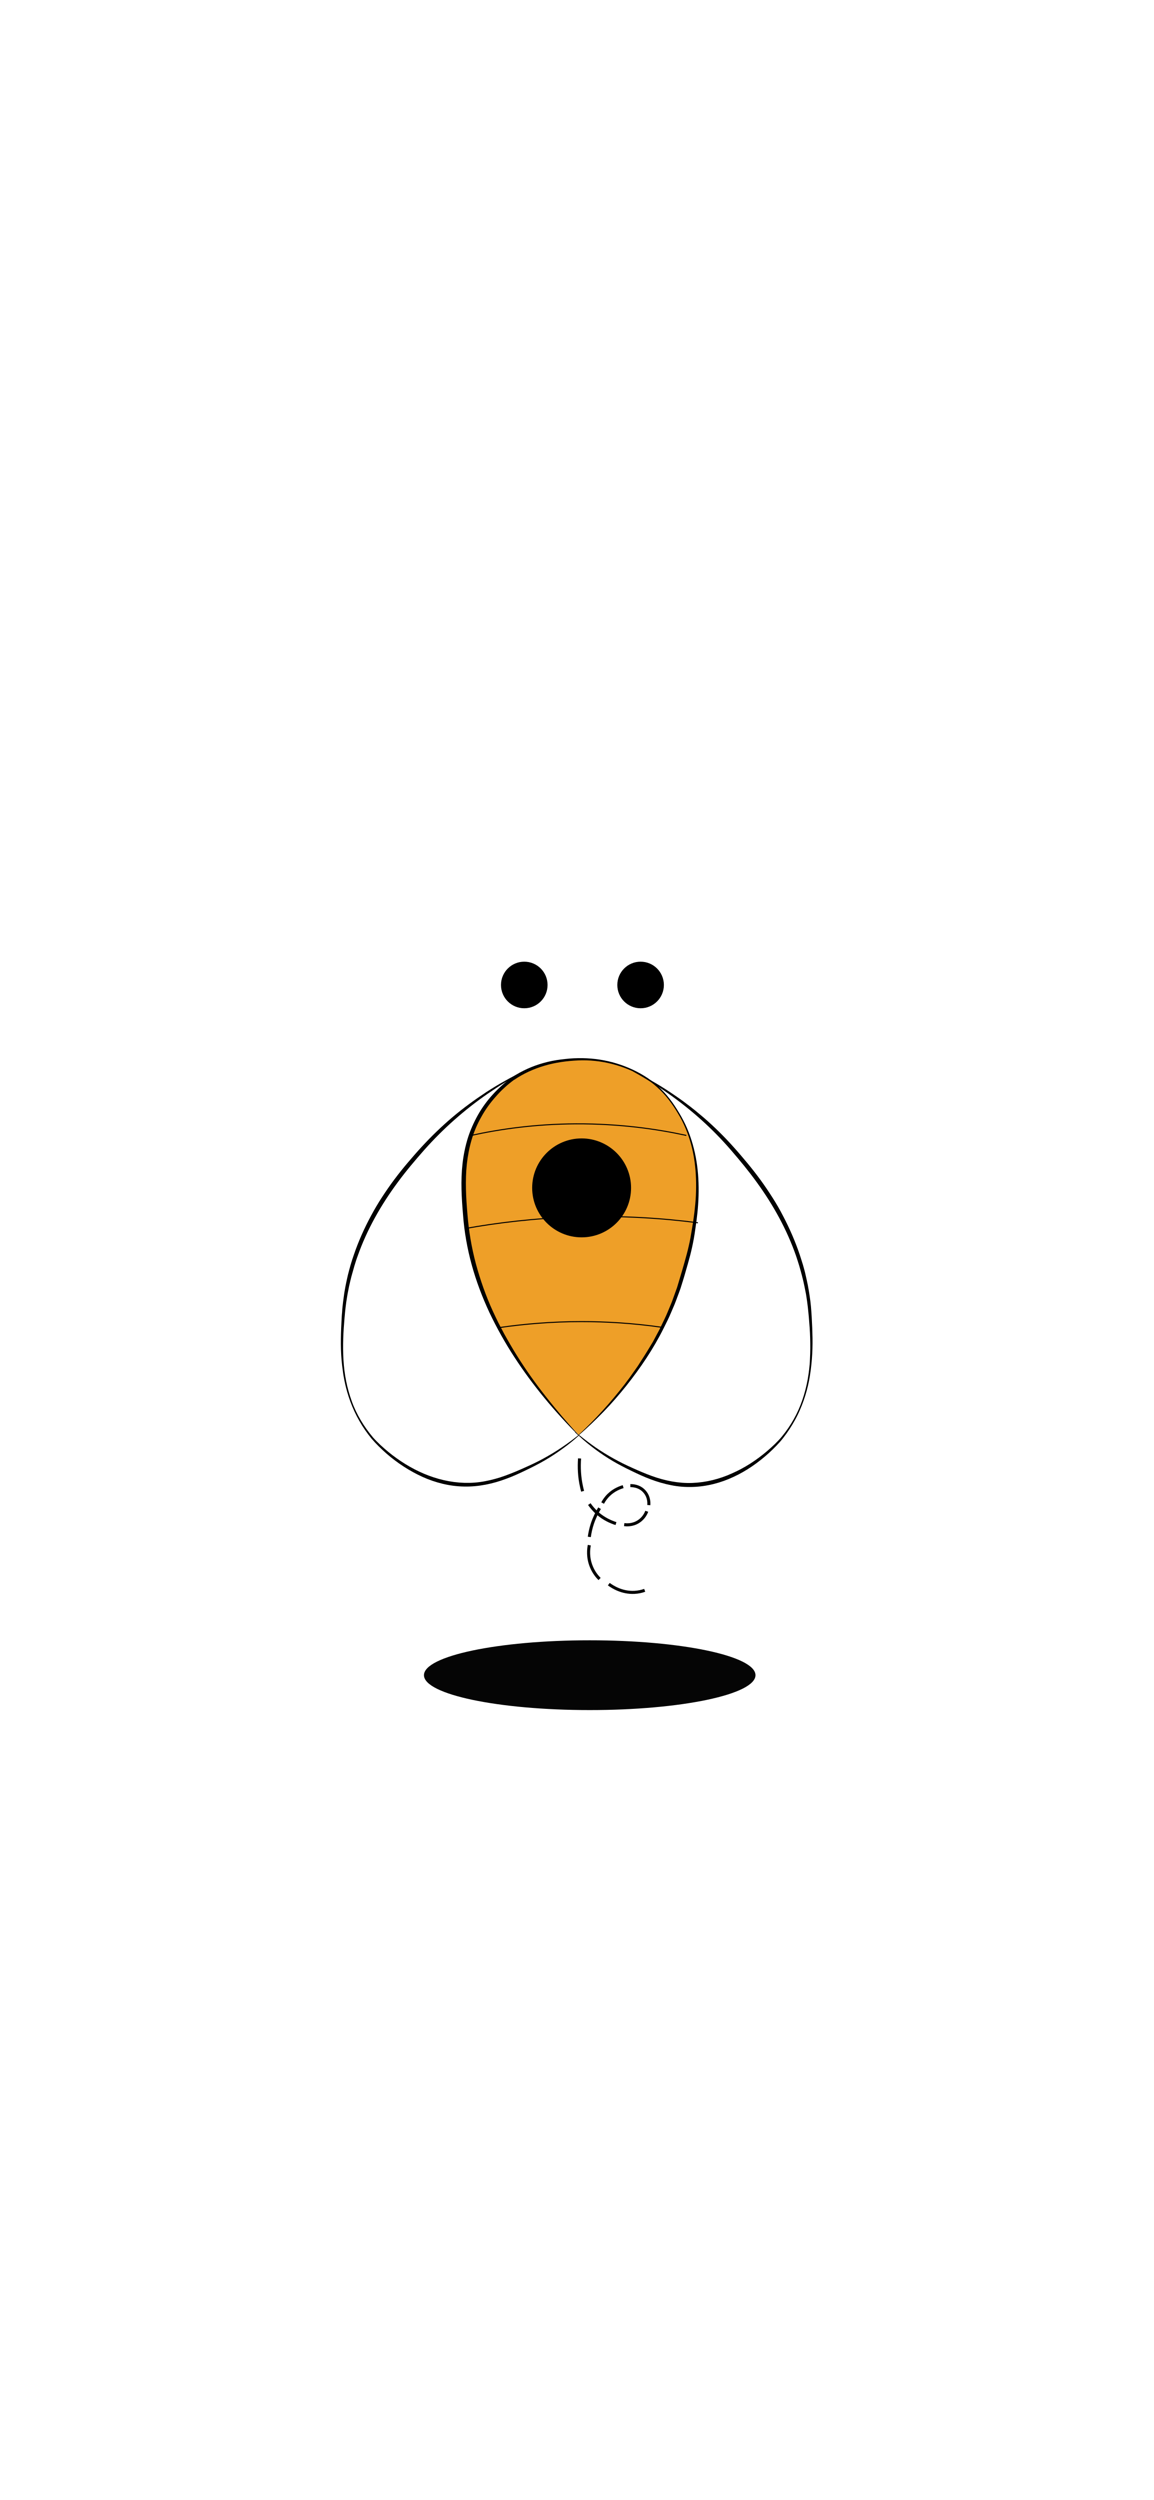 <?xml version="1.0" encoding="utf-8"?>
<!-- Generator: Adobe Illustrator 23.0.1, SVG Export Plug-In . SVG Version: 6.00 Build 0)  -->
<svg version="1.1" id="Calque_1" xmlns="http://www.w3.org/2000/svg" xmlns:xlink="http://www.w3.org/1999/xlink" x="0px" y="0px"
	 viewBox="0 0 1125 2436" style="enable-background:new 0 0 1125 2436;" xml:space="preserve">
<style type="text/css">
	.st0{fill:#EE9F28;}
	.st1{fill:none;stroke:#000000;stroke-miterlimit:10;}
	.st2{fill:#050505;}
	.st3{fill:none;stroke:#050505;stroke-width:3;stroke-miterlimit:10;}
</style>
<g>
	<path class="st0" d="M560.9,1395.4l3.3,2.9c24.4-21.6,80.3-77.7,102-157.6c2.3-8.5,6.7-21.5,9.4-38.4
		c4.1-25.5,12.2-75.8-14.9-119.3c-4.3-6.9-13.6-22.2-32.1-33.8c-21.3-13.3-42.2-16-50.2-16.8c-3-0.3-11.5-1-22.7,0
		c-10,0.9-33.1,3.2-55.2,18.2c0,0-17.5,11.9-30.3,32.3c-22.1,35.3-18.7,74-16.3,102.5c2.1,24.8,7.4,44.2,10.7,55.1
		c7.2,23.5,15.5,40.2,20.4,49.8c24.7,48.5,60.3,88.2,79.2,107.8"/>
	<path d="M561,1395.3l3.3,2.9l-0.4,0c8.2-7.6,16-15.4,23.5-23.7c7.5-8.2,14.6-16.8,21.4-25.5l5-6.7l1.2-1.7l1.2-1.7l2.4-3.4l2.4-3.4
		c0.8-1.1,1.6-2.3,2.3-3.5l4.5-7c1.5-2.3,2.9-4.7,4.4-7.1l4.3-7.1l3.9-7.3c1.3-2.4,2.7-4.9,3.8-7.4c2.4-5,4.9-9.9,7-15.1l3.2-7.7
		c1.1-2.6,1.9-5.2,2.9-7.8c0.9-2.6,1.9-5.2,2.8-7.8l2.4-8c1.6-5.3,3.2-10.7,4.7-16c1.5-5.3,3-10.7,4.2-16.1
		c1.3-5.4,2.2-10.8,3.1-16.3c1.9-11,3.3-22,3.9-33c0.5-11.1,0.2-22.2-1.3-33.1c-1.5-11-4.3-21.8-8.6-32c-2.1-5.1-4.6-10.1-7.5-14.8
		c-2.8-4.8-5.9-9.4-9.3-13.8c-3.4-4.4-7.2-8.4-11.3-12.1c-4.1-3.7-8.6-7-13.3-9.8c-4.7-2.9-9.7-5.4-14.8-7.5
		c-5.1-2.1-10.4-3.8-15.8-5.2c-10.7-2.7-21.8-3.9-32.9-3.4c-11,0.5-22.1,2-32.6,5.1c-10.6,3.1-20.7,7.7-29.7,13.8l-0.9,0.3
		c0.2,0,0.4,0,0.6-0.1c0.1-0.1,0.2-0.1,0.1-0.1l-0.1,0.1l-0.3,0.2l-0.6,0.4l-1.2,0.9c-0.8,0.6-1.6,1.3-2.4,1.9
		c-1.6,1.3-3.1,2.6-4.6,4c-3,2.7-5.8,5.6-8.5,8.7c-5.4,6-10.2,12.6-14.1,19.7c-4,7-7.2,14.5-9.5,22.3c-2.3,7.8-3.8,15.7-4.7,23.8
		c-1.7,16.2-0.8,32.5,0.6,48.9c1.3,16.3,4,32.4,8.2,48.2c4.3,15.8,9.7,31.2,16.5,46.1c1.7,3.7,3.5,7.4,5.3,11.1
		c1.9,3.7,3.8,7.3,5.7,10.9c4,7.2,8.1,14.3,12.4,21.2c8.7,13.9,18.2,27.3,28.4,40.2c5.1,6.5,10.3,12.8,15.6,19.1
		c5.4,6.2,10.8,12.4,16.4,18.4l-0.3,0.3c-23.2-23.3-44.5-48.7-62.5-76.4c-9-13.8-17.1-28.3-24.2-43.2c-7-15-12.9-30.5-17.3-46.5
		c-4.4-16-7.3-32.4-8.5-48.9c-1.4-16.4-2.4-33.1-0.5-49.7c0.9-8.3,2.6-16.5,5-24.5c2.5-8,5.9-15.7,10-23c4.1-7.3,9.1-14.1,14.7-20.2
		c2.8-3.1,5.8-6,8.9-8.8c1.5-1.4,3.1-2.7,4.8-4.1c0.8-0.7,1.6-1.3,2.5-1.9l1.3-0.9l0.6-0.5l0.3-0.2l0.1-0.1c0,0,0.1-0.1,0.3-0.2
		c0.3-0.2,0.6-0.3,0.9-0.3l-0.9,0.3c9.5-6.3,19.9-10.9,30.8-13.9c5.4-1.5,11-2.6,16.6-3.3c2.8-0.4,5.6-0.6,8.4-0.9
		c2.8-0.2,5.6-0.4,8.4-0.4c11.2-0.2,22.5,1.1,33.4,4c10.8,2.9,21.3,7.3,30.8,13.1c4.8,2.9,9.3,6.3,13.5,10.1
		c4.2,3.8,8,7.9,11.4,12.3c3.5,4.4,6.5,9.1,9.4,13.9c2.9,4.8,5.5,9.8,7.7,14.9c4.4,10.3,7.4,21.2,9.2,32.3c1.8,11.1,2.3,22.3,2,33.5
		c-0.3,11.2-1.6,22.4-3.3,33.4c-1.5,11.1-4,22.1-7.1,32.8c-1.6,5.4-3,10.7-4.7,16.1l-2.5,8c-0.9,2.6-1.9,5.3-2.9,7.9
		c-1,2.6-1.9,5.3-3,7.9l-3.3,7.7c-2.1,5.2-4.7,10.1-7.2,15.2c-10,20.1-22.6,38.7-36.5,56.2c-7,8.7-14.3,17.2-22.1,25.2
		c-7.8,8-15.8,15.7-24.3,23l-0.2,0.2l-0.2-0.2l-3.2-3L561,1395.3z"/>
</g>
<g>
	<g>
		<path d="M564.6,1398.5c-5.1,4.6-10.5,9-16.1,13c-5.6,4.1-11.4,7.9-17.4,11.4c-6,3.5-12.2,6.6-18.4,9.6c-6.2,3-12.5,5.9-19.1,8.3
			c-13,4.9-27,7.9-41,7.6c-14.1-0.2-28-3.7-40.7-9.4c-12.7-5.8-24.5-13.5-35-22.6c-5.2-4.6-10.2-9.4-14.7-14.7
			c-4.4-5.4-8.4-11.1-11.8-17.1c-6.9-12-11.7-25.2-14.5-38.8c-0.7-3.4-1.3-6.8-1.7-10.2c-0.5-3.4-0.9-6.9-1.2-10.3
			c-0.6-6.9-0.8-13.8-0.7-20.8c0.1-6.9,0.4-13.8,0.8-20.7c0.1-1.7,0.2-3.5,0.4-5.2c0.1-1.7,0.2-3.5,0.4-5.2l0.6-5.2
			c0.2-1.7,0.5-3.4,0.7-5.2c0.4-3.4,1.1-6.9,1.7-10.3c0.7-3.4,1.4-6.8,2.2-10.2c0.8-3.4,1.8-6.7,2.7-10.1c1-3.3,2-6.6,3.2-9.9
			c4.5-13.2,10.2-25.9,16.8-38.1c3.3-6.1,6.8-12.1,10.6-17.9c3.8-5.8,7.7-11.5,11.9-17.1c4.2-5.6,8.5-11,13-16.3
			c4.5-5.3,9-10.5,13.7-15.6c9.4-10.2,19.4-19.9,29.9-28.8c10.6-9,21.8-17.1,33.3-24.7c5.8-3.7,11.7-7.4,17.8-10.7
			c6-3.4,12.1-6.6,18.4-9.6l0.2,0.4c-6.1,3.3-12,6.7-17.9,10.3c-5.9,3.6-11.6,7.4-17.3,11.3c-11.3,7.8-22.1,16.3-32.4,25.4
			c-10.3,9.1-20,18.8-29.1,29c-9.1,10.3-18,20.8-26.1,31.8c-16.3,22-30,46-39.1,71.8c-1.2,3.2-2.2,6.5-3.2,9.7
			c-0.9,3.3-1.9,6.6-2.8,9.9c-0.9,3.3-1.6,6.6-2.4,10c-0.6,3.4-1.4,6.7-1.9,10.1c-1.2,6.8-1.9,13.6-2.5,20.4
			c-0.6,6.9-1.1,13.7-1.3,20.6c-0.4,13.7,0.1,27.5,2.8,41c1.3,6.7,3.2,13.4,5.5,19.8c2.3,6.5,5.3,12.7,8.8,18.6
			c3.5,5.9,7.5,11.5,11.9,16.7c4.5,5.1,9.6,9.7,14.9,14.1c10.6,8.7,22.3,16,34.8,21.3c12.5,5.3,25.9,8.5,39.4,8.9
			c6.8,0.2,13.5-0.3,20.2-1.6c3.3-0.6,6.6-1.4,9.9-2.3c3.3-0.9,6.5-1.9,9.7-3.1c6.4-2.3,12.8-5,19-7.8c6.3-2.8,12.5-5.7,18.5-9
			c6-3.3,11.9-6.8,17.6-10.7c5.7-3.8,11.2-7.9,16.6-12.2L564.6,1398.5z"/>
	</g>
</g>
<g>
	<g>
		<path d="M564.6,1398.2c5.3,4.3,10.7,8.4,16.3,12.3c5.6,3.8,11.4,7.4,17.4,10.7c5.9,3.3,12,6.3,18.3,9.1c6.2,2.8,12.4,5.5,18.8,7.8
			c12.7,4.6,26.1,7.3,39.5,6.8c13.4-0.5,26.6-3.8,38.9-9.4c12.3-5.4,23.8-12.9,34.1-21.7c2.6-2.2,5.1-4.5,7.5-6.8
			c2.4-2.4,4.8-4.8,6.9-7.4c4.3-5.2,8.2-10.9,11.5-16.8c6.7-11.8,11-24.9,13.5-38.3c0.6-3.3,1.1-6.7,1.5-10.1
			c0.4-3.4,0.7-6.8,0.8-10.2c0.4-6.8,0.4-13.6,0.2-20.4c-0.2-6.8-0.7-13.6-1.3-20.4c-0.6-6.8-1.3-13.5-2.4-20.2l-0.4-2.5l-0.5-2.5
			l-1-5c-0.7-3.3-1.4-6.6-2.3-9.9c-0.8-3.3-1.8-6.5-2.7-9.8c-1-3.2-2-6.5-3.1-9.7c-8.9-25.6-22.2-49.6-38.1-71.5
			c-7.9-11-16.6-21.5-25.5-31.8c-8.9-10.3-18.4-20-28.5-29.1c-20.2-18.2-42.6-34-66.5-47.2l0.2-0.4c6.1,3,12.2,6.2,18.1,9.6
			c6,3.4,11.8,7,17.5,10.8c2.8,1.9,5.7,3.8,8.5,5.8c1.4,1,2.8,2,4.2,3l4.1,3.1c2.8,2,5.4,4.2,8.1,6.3c2.7,2.2,5.3,4.4,7.9,6.6
			c10.4,9,20.2,18.7,29.3,28.9c4.6,5.1,9,10.3,13.4,15.6c4.4,5.3,8.6,10.7,12.7,16.3c4.1,5.6,7.9,11.3,11.6,17.1
			c3.7,5.8,7.2,11.8,10.3,17.9c6.4,12.2,11.9,24.8,16.3,37.9c1.1,3.3,2.1,6.6,3.1,9.8c0.9,3.3,1.9,6.6,2.6,10
			c0.8,3.3,1.5,6.7,2.2,10.1l0.9,5.1l0.4,2.5l0.4,2.6c1.1,6.8,1.6,13.7,2,20.5c0.4,6.8,0.7,13.7,0.8,20.5c0.2,13.7-0.8,27.5-3.3,41
			c-1.3,6.7-3.1,13.4-5.4,19.9c-1.1,3.2-2.4,6.4-3.8,9.6c-0.7,1.6-1.4,3.1-2.2,4.7c-0.8,1.5-1.5,3.1-2.4,4.6
			c-3.3,6-7.1,11.8-11.3,17.2c-2.1,2.8-4.4,5.3-6.8,7.8c-2.4,2.5-4.9,4.9-7.4,7.2c-5.1,4.6-10.5,8.9-16.2,12.8
			c-5.7,3.9-11.7,7.4-18,10.3c-12.5,5.9-26.3,9.5-40.2,9.9c-7,0.2-13.9-0.3-20.8-1.7c-6.8-1.3-13.5-3.3-19.9-5.7
			c-6.5-2.4-12.7-5.3-18.9-8.3c-6.2-3-12.3-6.1-18.2-9.6c-5.9-3.5-11.6-7.3-17.1-11.4c-5.5-4.1-10.8-8.4-15.8-13.1L564.6,1398.2z"/>
	</g>
</g>
<path class="st1" d="M459.3,1106.3c27.3-6,61.9-11.1,102.1-11.3c42.7-0.2,79.3,5.1,107.7,11.3"/>
<path class="st1" d="M453.6,1197c31.1-5.6,67.3-10,107.7-11.3c44.9-1.5,85.1,1.3,119.1,5.7"/>
<path class="st1" d="M487.6,1293.4c23-3.3,49.7-5.7,79.4-5.7c23.2,0,50,1.4,79.4,5.7"/>
<circle cx="511.1" cy="959.7" r="22.7"/>
<circle cx="624.5" cy="959.7" r="22.7"/>
<circle cx="567" cy="1157.4" r="48.2"/>
<ellipse class="st2" cx="574.9" cy="1632.2" rx="161.6" ry="34"/>
<path class="st2" d="M563,1411"/>
<path class="st3" d="M565,1421c-0.6,8.4-0.3,17.9,2,28c0.3,1.4,0.6,2.7,1,4"/>
<path class="st3" d="M574.5,1465.5c1.9,2.7,4.5,5.9,8,9c6.7,5.8,13.6,8.6,18,10"/>
<path class="st3" d="M608.5,1485.5c1.6,0.2,7.9,1,14-3c5.3-3.4,7.4-8.3,8-10"/>
<path class="st3" d="M632.5,1466.5c0.1-1.1,0.7-7.5-4-13c-5.3-6.3-13.1-6-14-6"/>
<path class="st3" d="M607.5,1448.5c-3.1,0.9-8.8,3-14,8c-2.9,2.8-4.8,5.7-6,8"/>
<path class="st3" d="M584.5,1469.5c-2.3,3.8-4.9,8.8-7,15c-1.6,4.8-2.5,9.3-3,13"/>
<path class="st3" d="M574.5,1505.5c-0.7,3.6-1.8,11.8,2,21c2.3,5.7,5.7,9.7,8,12"/>
<path class="st3" d="M593.5,1543.5c3.5,2.6,12.7,8.6,25,8c3.9-0.2,7.3-1,10-2"/>
</svg>
